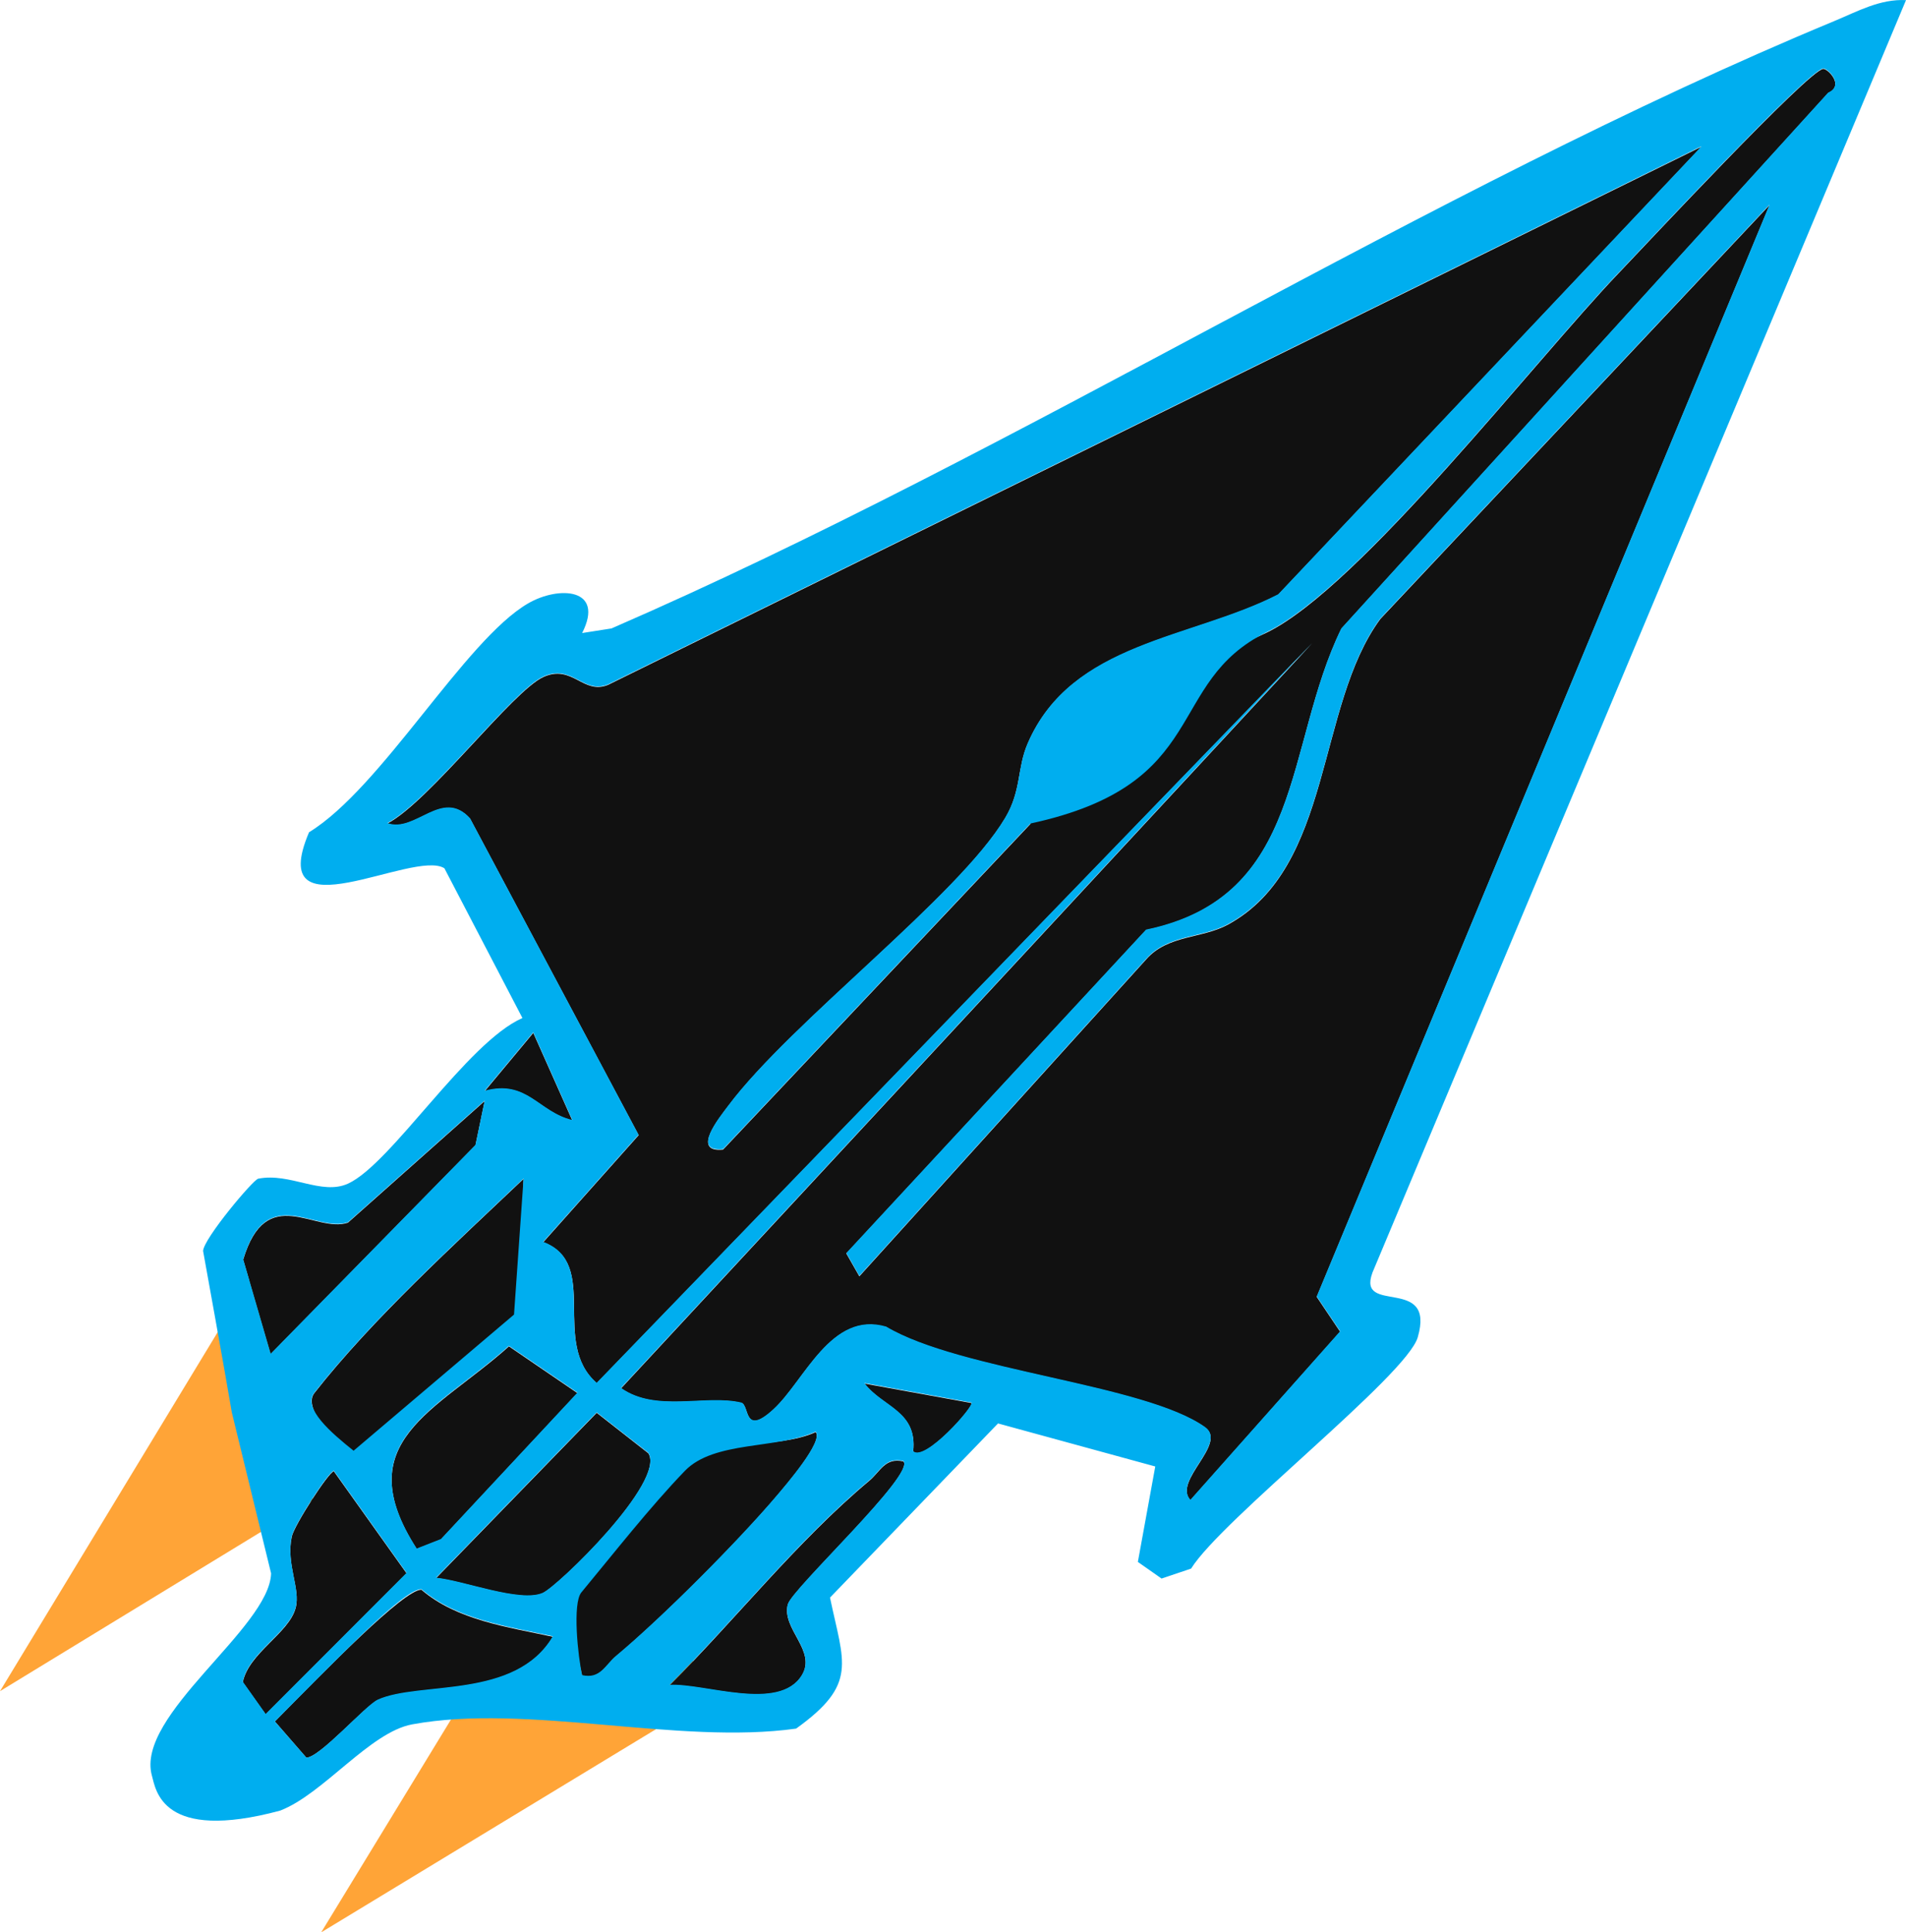<?xml version="1.0" encoding="UTF-8"?>
<svg id="Layer_2" data-name="Layer 2" xmlns="http://www.w3.org/2000/svg" width="32.342" height="32.775" viewBox="0 0 32.342 32.775">
  <defs>
    <style>
      .cls-1 {
        fill: #ffa437;
      }

      .cls-2 {
        fill: #111;
      }

      .cls-3 {
        fill: #00aeef;
      }
    </style>
  </defs>
  <g id="Layer_1-2" data-name="Layer 1">
    <g>
      <polygon class="cls-1" points="0 28.684 5.308 25.446 4.445 21.356 0 28.684"/>
      <polygon class="cls-1" points="8.55 27.694 5.45 32.775 12.778 28.33 8.55 27.694"/>
    </g>
    <g>
      <path class="cls-2" d="M13.128,23.905c-.519.478-.404-.075-.551-.11-.607-.142-1.445.172-2.038-.247l11.727-12.637-12.14,12.55c-.79-.686.064-2.026-.908-2.391l1.619-1.816-2.861-5.369c-.474-.52-.924.251-1.401.082.715-.375,2.125-2.251,2.648-2.485.491-.22.674.31,1.098.133L28.873,2.488l-7.183,7.599c-1.478.758-3.504.803-4.25,2.523-.185.425-.104.798-.384,1.268-.794,1.332-3.625,3.449-4.699,4.882-.152.203-.634.793-.088.739l5.215-5.523c.278-2.597,2.262-2.391,4.018-3.25,1.573-.77,4.556-4.623,5.965-6.094.425-.444,3.227-3.447,3.471-3.463.074-.005.367.281.083.41l-8.26,9.086c-.973,1.989-.615,4.549-3.314,5.11l-5.086,5.486.221.387,4.867-5.376c.368-.419.948-.349,1.391-.591,1.786-.977,1.489-3.696,2.582-5.182l6.605-7.021-7.684,18.519.397.591-2.541,2.859c-.304-.333.639-.958.247-1.236-1.026-.729-4.155-.954-5.411-1.703-.935-.272-1.383.914-1.909,1.398Z"/>
      <path class="cls-2" d="M7.071,26.273c-1.177-1.826.333-2.332,1.565-3.437l1.162.793-2.315,2.482-.413.162Z"/>
      <path class="cls-2" d="M7.4,26.767l2.725-2.804.877.687c.302.484-1.538,2.261-1.793,2.373-.384.169-1.36-.217-1.81-.256Z"/>
      <path class="cls-2" d="M4.508,29.079l-.388-.547c.1-.495.784-.83.897-1.26.086-.326-.167-.733-.066-1.209.04-.191.634-1.108.714-1.108l1.234,1.731-2.39,2.392Z"/>
      <path class="cls-2" d="M4.664,29.198c.872-.884,2.187-2.235,2.486-2.235.602.519,1.469.633,2.231.799-.636,1.077-2.256.754-2.971,1.074-.209.094-.989.98-1.212.976l-.534-.614Z"/>
      <path class="cls-2" d="M8.224,18.675l-.156.751-3.476,3.543-.466-1.602c.394-1.322,1.223-.442,1.778-.629l2.32-2.063Z"/>
      <path class="cls-2" d="M11.364,28.584c1.123-1.123,2.167-2.448,3.386-3.468.186-.155.268-.4.578-.329.221.21-1.892,2.166-1.96,2.429-.108.415.498.784.236,1.206-.387.624-1.656.126-2.239.162Z"/>
      <path class="cls-2" d="M9.878,28.42c-.071-.311-.25-1.217-.095-1.403.531-.64,1.234-1.514,1.826-2.127.497-.514,1.576-.299,2.231-.599.144.153-.521.919-.655,1.078-.649.767-1.96,2.083-2.73,2.722-.186.154-.267.401-.578.329Z"/>
      <path class="cls-2" d="M8.884,19.996l-.059,2.389-2.756,2.389c-.374-.299-.941-.882-.735-1.145.979-1.25,2.39-2.533,3.55-3.634Z"/>
      <path class="cls-2" d="M15.495,24.622c.075-.69-.519-.748-.827-1.155l1.816.33c.054.052-.791,1.009-.989.824Z"/>
      <path class="cls-2" d="M8.225,18.508l.824-.989.662,1.485c-.576-.137-.765-.693-1.487-.496Z"/>
      <path class="cls-3" d="M23.287,21.588L32.342.002c-.443-.022-.823.192-1.214.354-6.932,2.874-13.812,7.292-20.752,10.303l-.498.078c.39-.767-.402-.803-.918-.502-1.077.627-2.48,3.124-3.716,3.881-.76,1.787,1.773.28,2.297.611l1.324,2.54c-.941.412-2.226,2.472-2.958,2.808-.452.207-.984-.191-1.526-.083-.087.018-.924,1.014-.935,1.225,0,0,.378,2.084.487,2.737l.667,2.732c-.026.929-2.31,2.407-2.022,3.433.067.238.163,1.132,2.176.591.733-.282,1.523-1.331,2.241-1.463,1.948-.359,4.52.352,6.514.072,1.054-.757.807-1.108.575-2.222l2.851-2.954,2.668.73-.295,1.619.402.282.501-.169c.518-.832,3.657-3.274,3.846-3.923.307-1.056-1.035-.37-.77-1.093ZM9.049,17.511l.662,1.485c-.576-.137-.765-.693-1.487-.496l.824-.989ZM7.484,26.103l-.413.162c-1.177-1.826.333-2.332,1.565-3.437l1.162.793-2.315,2.482ZM10.125,23.956l.877.687c.302.484-1.538,2.261-1.793,2.373-.384.169-1.36-.217-1.81-.256l2.725-2.804ZM8.722,22.297l-2.722,2.309c-.374-.299-.871-.721-.666-.983.979-1.25,2.39-2.533,3.55-3.634l-.162,2.309ZM4.593,22.962l-.466-1.602c.393-1.322,1.223-.442,1.777-.629l2.32-2.063-.156.751-3.476,3.543ZM4.508,29.071l-.388-.547c.1-.495.784-.83.897-1.26.086-.326-.167-.733-.066-1.209.04-.191.634-1.108.714-1.108l1.234,1.731-2.39,2.392ZM6.41,28.828c-.209.094-.989.988-1.212.983l-.534-.614c1.126-1.126,2.187-2.242,2.486-2.243.602.519,1.469.633,2.231.799-.636,1.077-2.256.754-2.971,1.074ZM9.878,28.412c-.071-.311-.167-1.217-.013-1.403.531-.64,1.165-1.449,1.757-2.062.497-.514,1.562-.364,2.218-.664.144.153-.521.919-.655,1.078-.649.767-1.96,2.083-2.73,2.722-.186.154-.267.401-.578.329ZM13.367,27.209c-.108.415.498.784.236,1.206-.387.624-1.656.126-2.239.162,1.123-1.123,2.167-2.448,3.386-3.468.186-.155.268-.4.578-.329.221.21-1.892,2.166-1.96,2.429ZM15.495,24.614c.075-.69-.519-.748-.827-1.155l1.816.33c.054.052-.791,1.009-.989.824ZM20.2,25.439c-.304-.333.639-.958.247-1.236-1.026-.729-4.155-.954-5.411-1.703-.935-.272-1.383.914-1.909,1.398-.519.478-.404-.075-.551-.11-.607-.142-1.445.172-2.038-.247l11.727-12.637-12.14,12.55c-.79-.686.064-2.026-.908-2.391l1.619-1.816-2.861-5.369c-.474-.52-.924.251-1.401.082.715-.375,2.124-2.251,2.648-2.485.491-.22.674.31,1.098.133L28.873,2.48l-7.183,7.599c-1.478.758-3.504.803-4.25,2.523-.185.425-.104.798-.384,1.268-.794,1.332-3.625,3.449-4.699,4.882-.152.203-.634.793-.088.739l5.215-5.523c3.098-.668,2.262-2.391,4.018-3.25,1.573-.77,4.556-4.623,5.965-6.094.425-.444,3.227-3.447,3.471-3.463.074-.005.367.281.083.41l-8.26,9.086c-.973,1.989-.615,4.549-3.314,5.11l-5.086,5.486.221.387,4.867-5.376c.368-.419.948-.349,1.391-.591,1.786-.977,1.489-3.696,2.582-5.182l6.605-7.021-7.684,18.519.397.591-2.541,2.859Z"/>
    </g>
  </g>
</svg>